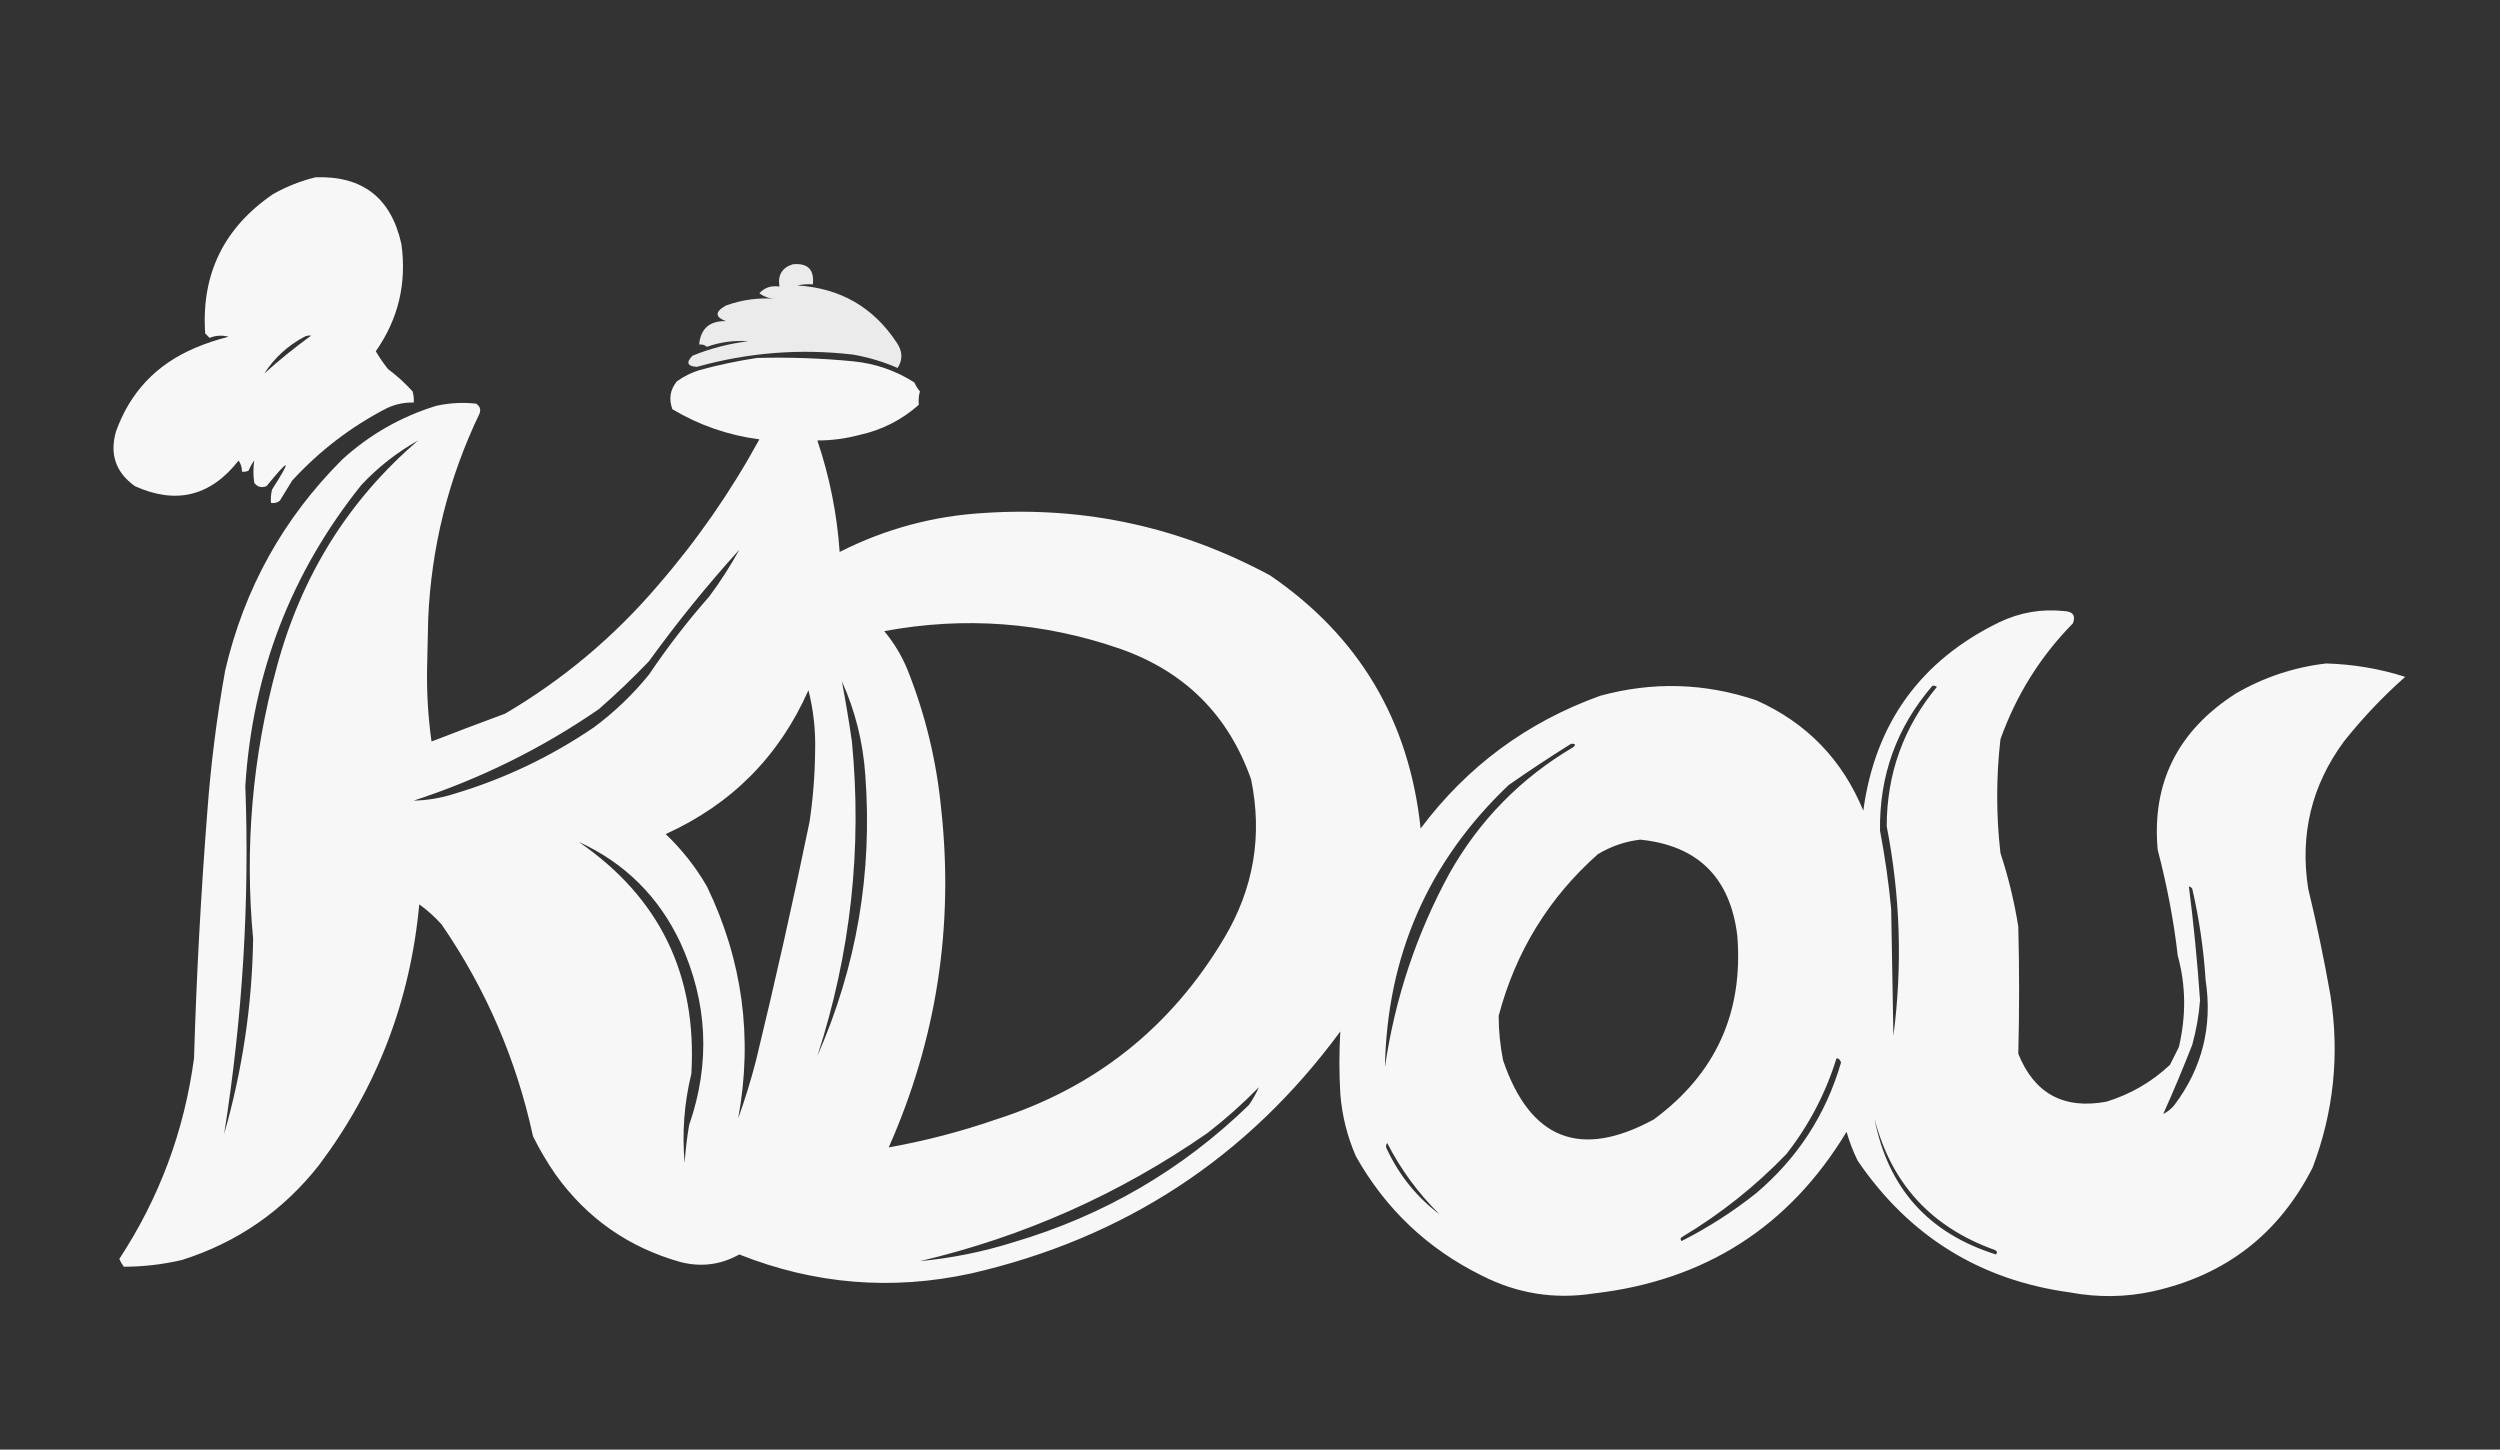 <?xml version="1.0" encoding="UTF-8"?>
<!DOCTYPE svg PUBLIC "-//W3C//DTD SVG 1.1//EN" "http://www.w3.org/Graphics/SVG/1.1/DTD/svg11.dtd">
<svg xmlns="http://www.w3.org/2000/svg" version="1.1" width="1121px" height="650px" style="shape-rendering:geometricPrecision; text-rendering:geometricPrecision; image-rendering:optimizeQuality; fill-rule:evenodd; clip-rule:evenodd" xmlns:xlink="http://www.w3.org/1999/xlink">
<rect width="100%" height="100%" fill="#333333" stroke="none"/>
<g><path style="opacity:0.962" fill="#fefefe" d="M 141.5,79.5 C 162.609,78.767 175.442,88.767 180,109.5C 182.429,127.114 178.595,143.114 168.5,157.5C 170.138,160.304 171.971,162.971 174,165.5C 177.966,168.464 181.633,171.797 185,175.5C 185.494,177.134 185.66,178.801 185.5,180.5C 181.313,180.395 177.313,181.228 173.5,183C 157.444,191.288 143.277,202.121 131,215.5C 129.167,218.5 127.333,221.5 125.5,224.5C 124.311,225.429 122.978,225.762 121.5,225.5C 121.338,223.473 121.505,221.473 122,219.5C 130.928,205.533 130.094,205.033 119.5,218C 117.251,218.863 115.418,218.363 114,216.5C 113.518,213.093 113.518,209.76 114,206.5C 112.98,207.891 112.147,209.391 111.5,211C 110.552,211.483 109.552,211.649 108.5,211.5C 108.509,209.692 108.009,208.025 107,206.5C 94.471,222.507 78.971,226.341 60.5,218C 51.922,211.864 49.088,203.697 52,193.5C 58.321,175.844 70.155,163.344 87.5,156C 92.363,153.934 97.363,152.268 102.5,151C 99.571,150.223 96.737,150.39 94,151.5C 93.333,150.833 92.667,150.167 92,149.5C 90.21,122.911 100.377,102.078 122.5,87C 128.604,83.583 134.937,81.083 141.5,79.5 Z M 139.5,150.5 C 132.235,155.757 125.235,161.424 118.5,167.5C 123.032,160.471 129.032,154.971 136.5,151C 137.448,150.517 138.448,150.351 139.5,150.5 Z"/></g>
<g><path style="opacity:0.902" fill="#fefefe" d="M 355.5,118.5 C 362.185,117.852 365.185,120.852 364.5,127.5C 362.143,127.337 359.81,127.503 357.5,128C 376.679,129.166 391.512,137.666 402,153.5C 404.733,157.388 404.9,161.222 402.5,165C 396.199,162.237 389.533,160.237 382.5,159C 358.801,156.23 335.467,158.064 312.5,164.5C 308.201,164.238 307.534,162.571 310.5,159.5C 318.533,156.242 326.866,154.075 335.5,153C 329.15,152.537 322.983,153.371 317,155.5C 315.989,154.663 314.822,154.33 313.5,154.5C 314.169,147.337 318.169,143.837 325.5,144C 320.518,142.143 320.518,139.81 325.5,137C 332.767,134.389 340.1,133.389 347.5,134C 344.881,133.849 342.547,133.015 340.5,131.5C 342.878,128.924 345.878,127.924 349.5,128.5C 348.673,123.352 350.673,120.018 355.5,118.5 Z"/></g>
<g><path style="opacity:0.964" fill="#fefefe" d="M 339.5,160.5 C 353.874,160.131 368.207,160.631 382.5,162C 392.474,162.991 401.64,166.157 410,171.5C 410.635,172.966 411.469,174.3 412.5,175.5C 411.939,177.426 411.773,179.426 412,181.5C 404.41,188.264 395.576,192.764 385.5,195C 379.271,196.679 372.938,197.513 366.5,197.5C 371.98,213.711 375.314,230.378 376.5,247.5C 396.932,237.142 418.599,231.308 441.5,230C 486.628,227.029 529.294,236.363 569.5,258C 609.406,285.291 631.906,323.124 637,371.5C 657.865,343.641 684.698,323.808 717.5,312C 741.047,305.546 764.381,306.212 787.5,314C 810.09,324.09 826.09,340.59 835.5,363.5C 840.797,324.382 861.13,296.215 896.5,279C 905.725,274.608 915.392,272.942 925.5,274C 929.49,274.185 930.823,276.018 929.5,279.5C 914.901,294.339 904.068,311.672 897,331.5C 895.058,348.508 895.058,365.508 897,382.5C 900.552,393.275 903.218,404.275 905,415.5C 905.488,434.513 905.488,453.513 905,472.5C 912.183,490.359 925.35,497.526 944.5,494C 955.283,490.692 964.783,485.192 973,477.5C 974.34,474.798 975.673,472.131 977,469.5C 980.322,455.475 980.155,441.809 976.5,428.5C 974.77,413.224 971.77,397.391 967.5,381C 964.819,351.027 976.485,327.694 1002.5,311C 1015.08,303.697 1028.58,299.197 1043,297.5C 1055.14,297.829 1066.97,299.829 1078.5,303.5C 1068.48,312.358 1059.31,322.025 1051,332.5C 1036.53,352.147 1031.2,374.147 1035,398.5C 1038.85,414.392 1042.18,430.392 1045,446.5C 1049.11,472.927 1046.44,498.593 1037,523.5C 1021.95,553.205 998.118,571.705 965.5,579C 953.214,581.707 940.714,581.874 928,579.5C 887.749,573.963 856.082,554.297 833,520.5C 830.938,516.312 829.271,511.979 828,507.5C 802.257,550.147 764.424,574.313 714.5,580C 697.004,582.721 680.337,580.055 664.5,572C 640.158,559.992 621.325,542.159 608,518.5C 604.102,509.576 601.769,500.242 601,490.5C 600.448,481.127 600.448,471.793 601,462.5C 559.427,519.016 504.26,555.183 435.5,571C 399.935,578.758 365.269,575.925 331.5,562.5C 323.327,567.072 314.66,568.239 305.5,566C 281.987,559.48 263.153,546.314 249,526.5C 245.268,521.094 241.935,515.427 239,509.5C 231.531,475.072 217.864,443.405 198,414.5C 194.965,411.13 191.632,408.13 188,405.5C 183.99,448.884 168.99,487.884 143,522.5C 126.88,542.979 106.38,557.146 81.5,565C 72.908,566.993 64.242,567.993 55.5,568C 54.707,566.915 54.04,565.748 53.5,564.5C 71.457,537.139 82.624,507.139 87,474.5C 88.103,437.451 90.103,400.451 93,363.5C 94.572,342.354 97.238,321.354 101,300.5C 109.552,263.884 127.052,232.384 153.5,206C 165.674,194.91 179.674,186.91 195.5,182C 201.452,180.67 207.452,180.337 213.5,181C 215.211,182.133 215.711,183.633 215,185.5C 201.07,214.554 193.403,245.221 192,277.5C 191.833,285 191.667,292.5 191.5,300C 191.316,310.9 191.982,321.733 193.5,332.5C 204.461,328.235 215.461,324.068 226.5,320C 252.467,304.738 275.301,285.571 295,262.5C 312.505,242.322 327.672,220.488 340.5,197C 326.538,195.18 313.538,190.68 301.5,183.5C 299.806,178.889 300.472,174.723 303.5,171C 306.554,168.806 309.888,167.139 313.5,166C 322.188,163.613 330.855,161.78 339.5,160.5 Z M 100.5,508.5 C 108.789,456.047 111.956,404.047 110,352.5C 113.191,301.827 130.525,256.827 162,217.5C 169.496,209.498 177.996,202.831 187.5,197.5C 156.171,224.351 135.004,258.351 124,299.5C 113.166,339.345 109.666,379.845 113.5,421C 113.055,450.608 108.722,479.774 100.5,508.5 Z M 331.5,246.5 C 327.52,253.783 323.02,260.783 318,267.5C 308.235,278.596 299.235,290.263 291,302.5C 283.796,311.371 275.629,319.205 266.5,326C 247.133,339.244 226.133,349.244 203.5,356C 197.594,357.873 191.594,358.873 185.5,359C 215.264,349.284 242.931,335.617 268.5,318C 276.303,311.198 283.803,304.031 291,296.5C 303.606,279.066 317.106,262.399 331.5,246.5 Z M 398.5,514.5 C 419.972,466.033 427.806,415.367 422,362.5C 419.923,341.114 414.923,320.448 407,300.5C 404.38,294.086 400.88,288.253 396.5,283C 432.557,276.311 467.891,278.978 502.5,291C 531.385,301.219 550.885,320.719 561,349.5C 566.167,374.671 562.167,398.337 549,420.5C 525.139,460.674 490.972,487.841 446.5,502C 430.81,507.422 414.81,511.589 398.5,514.5 Z M 377.5,305.5 C 383.48,318.753 386.98,332.753 388,347.5C 391.291,391.425 384.124,433.425 366.5,473.5C 381.468,427.441 386.634,380.441 382,332.5C 380.691,323.458 379.191,314.458 377.5,305.5 Z M 866.5,307.5 C 867.239,307.369 867.906,307.536 868.5,308C 853.539,326.1 846.039,346.933 846,370.5C 852.098,401.685 853.098,433.018 849,464.5C 848.667,445.5 848.333,426.5 848,407.5C 846.876,395.757 845.21,384.091 843,372.5C 842.637,347.746 850.471,326.079 866.5,307.5 Z M 362.5,309.5 C 364.765,318.383 365.765,327.55 365.5,337C 365.389,347.558 364.555,358.058 363,368.5C 355.619,404.308 347.619,439.975 339,475.5C 336.734,484.299 334.067,492.965 331,501.5C 337.641,465.295 332.975,430.629 317,397.5C 311.977,388.805 305.81,380.972 298.5,374C 328.073,360.594 349.406,339.094 362.5,309.5 Z M 704.5,333.5 C 706.379,333.393 706.712,333.893 705.5,335C 681.951,348.883 663.451,367.716 650,391.5C 635.135,418.762 625.468,447.762 621,478.5C 621.958,428.436 640.458,386.27 676.5,352C 685.727,345.561 695.06,339.395 704.5,333.5 Z M 735.5,376.5 C 761.31,379.142 775.81,393.475 779,419.5C 781.808,454.045 769.308,481.545 741.5,502C 708.616,519.812 686.116,510.979 674,475.5C 672.67,468.866 672.003,462.2 672,455.5C 679.618,426.736 694.452,402.57 716.5,383C 722.491,379.43 728.824,377.263 735.5,376.5 Z M 259.5,377.5 C 280.095,386.928 295.262,401.928 305,422.5C 317.325,449.317 318.659,476.651 309,504.5C 308.034,510.13 307.367,515.796 307,521.5C 305.785,507.983 306.785,494.649 310,481.5C 312.631,437.1 295.798,402.434 259.5,377.5 Z M 981.5,397.5 C 982.117,397.611 982.617,397.944 983,398.5C 986.116,411.981 988.116,425.647 989,439.5C 992.154,460.218 987.487,478.885 975,495.5C 973.622,497.213 971.955,498.547 970,499.5C 974.527,489.423 978.86,479.09 983,468.5C 984.819,461.951 985.985,455.285 986.5,448.5C 985.319,431.438 983.652,414.438 981.5,397.5 Z M 823.5,474.5 C 824.586,474.62 825.253,475.287 825.5,476.5C 818.711,499.794 806.044,519.294 787.5,535C 777.097,543.289 765.931,550.456 754,556.5C 753.312,555.668 753.479,555.002 754.5,554.5C 771.585,544.259 787.085,531.925 801,517.5C 811.133,504.568 818.633,490.234 823.5,474.5 Z M 564.5,487.5 C 563.277,490.274 561.777,492.941 560,495.5C 530.04,524.576 494.873,545.076 454.5,557C 440.786,561.31 426.786,564.143 412.5,565.5C 459.164,554.5 502.164,535.333 541.5,508C 549.633,501.701 557.3,494.868 564.5,487.5 Z M 840.5,501.5 C 847.972,530.645 865.972,550.312 894.5,560.5C 895.521,561.002 895.688,561.668 895,562.5C 864.657,552.993 846.49,532.66 840.5,501.5 Z M 645.5,544.5 C 635.342,536.829 627.508,527.163 622,515.5C 621.333,514.5 621.333,513.5 622,512.5C 628.133,524.44 635.966,535.107 645.5,544.5 Z"/></g>
</svg>
